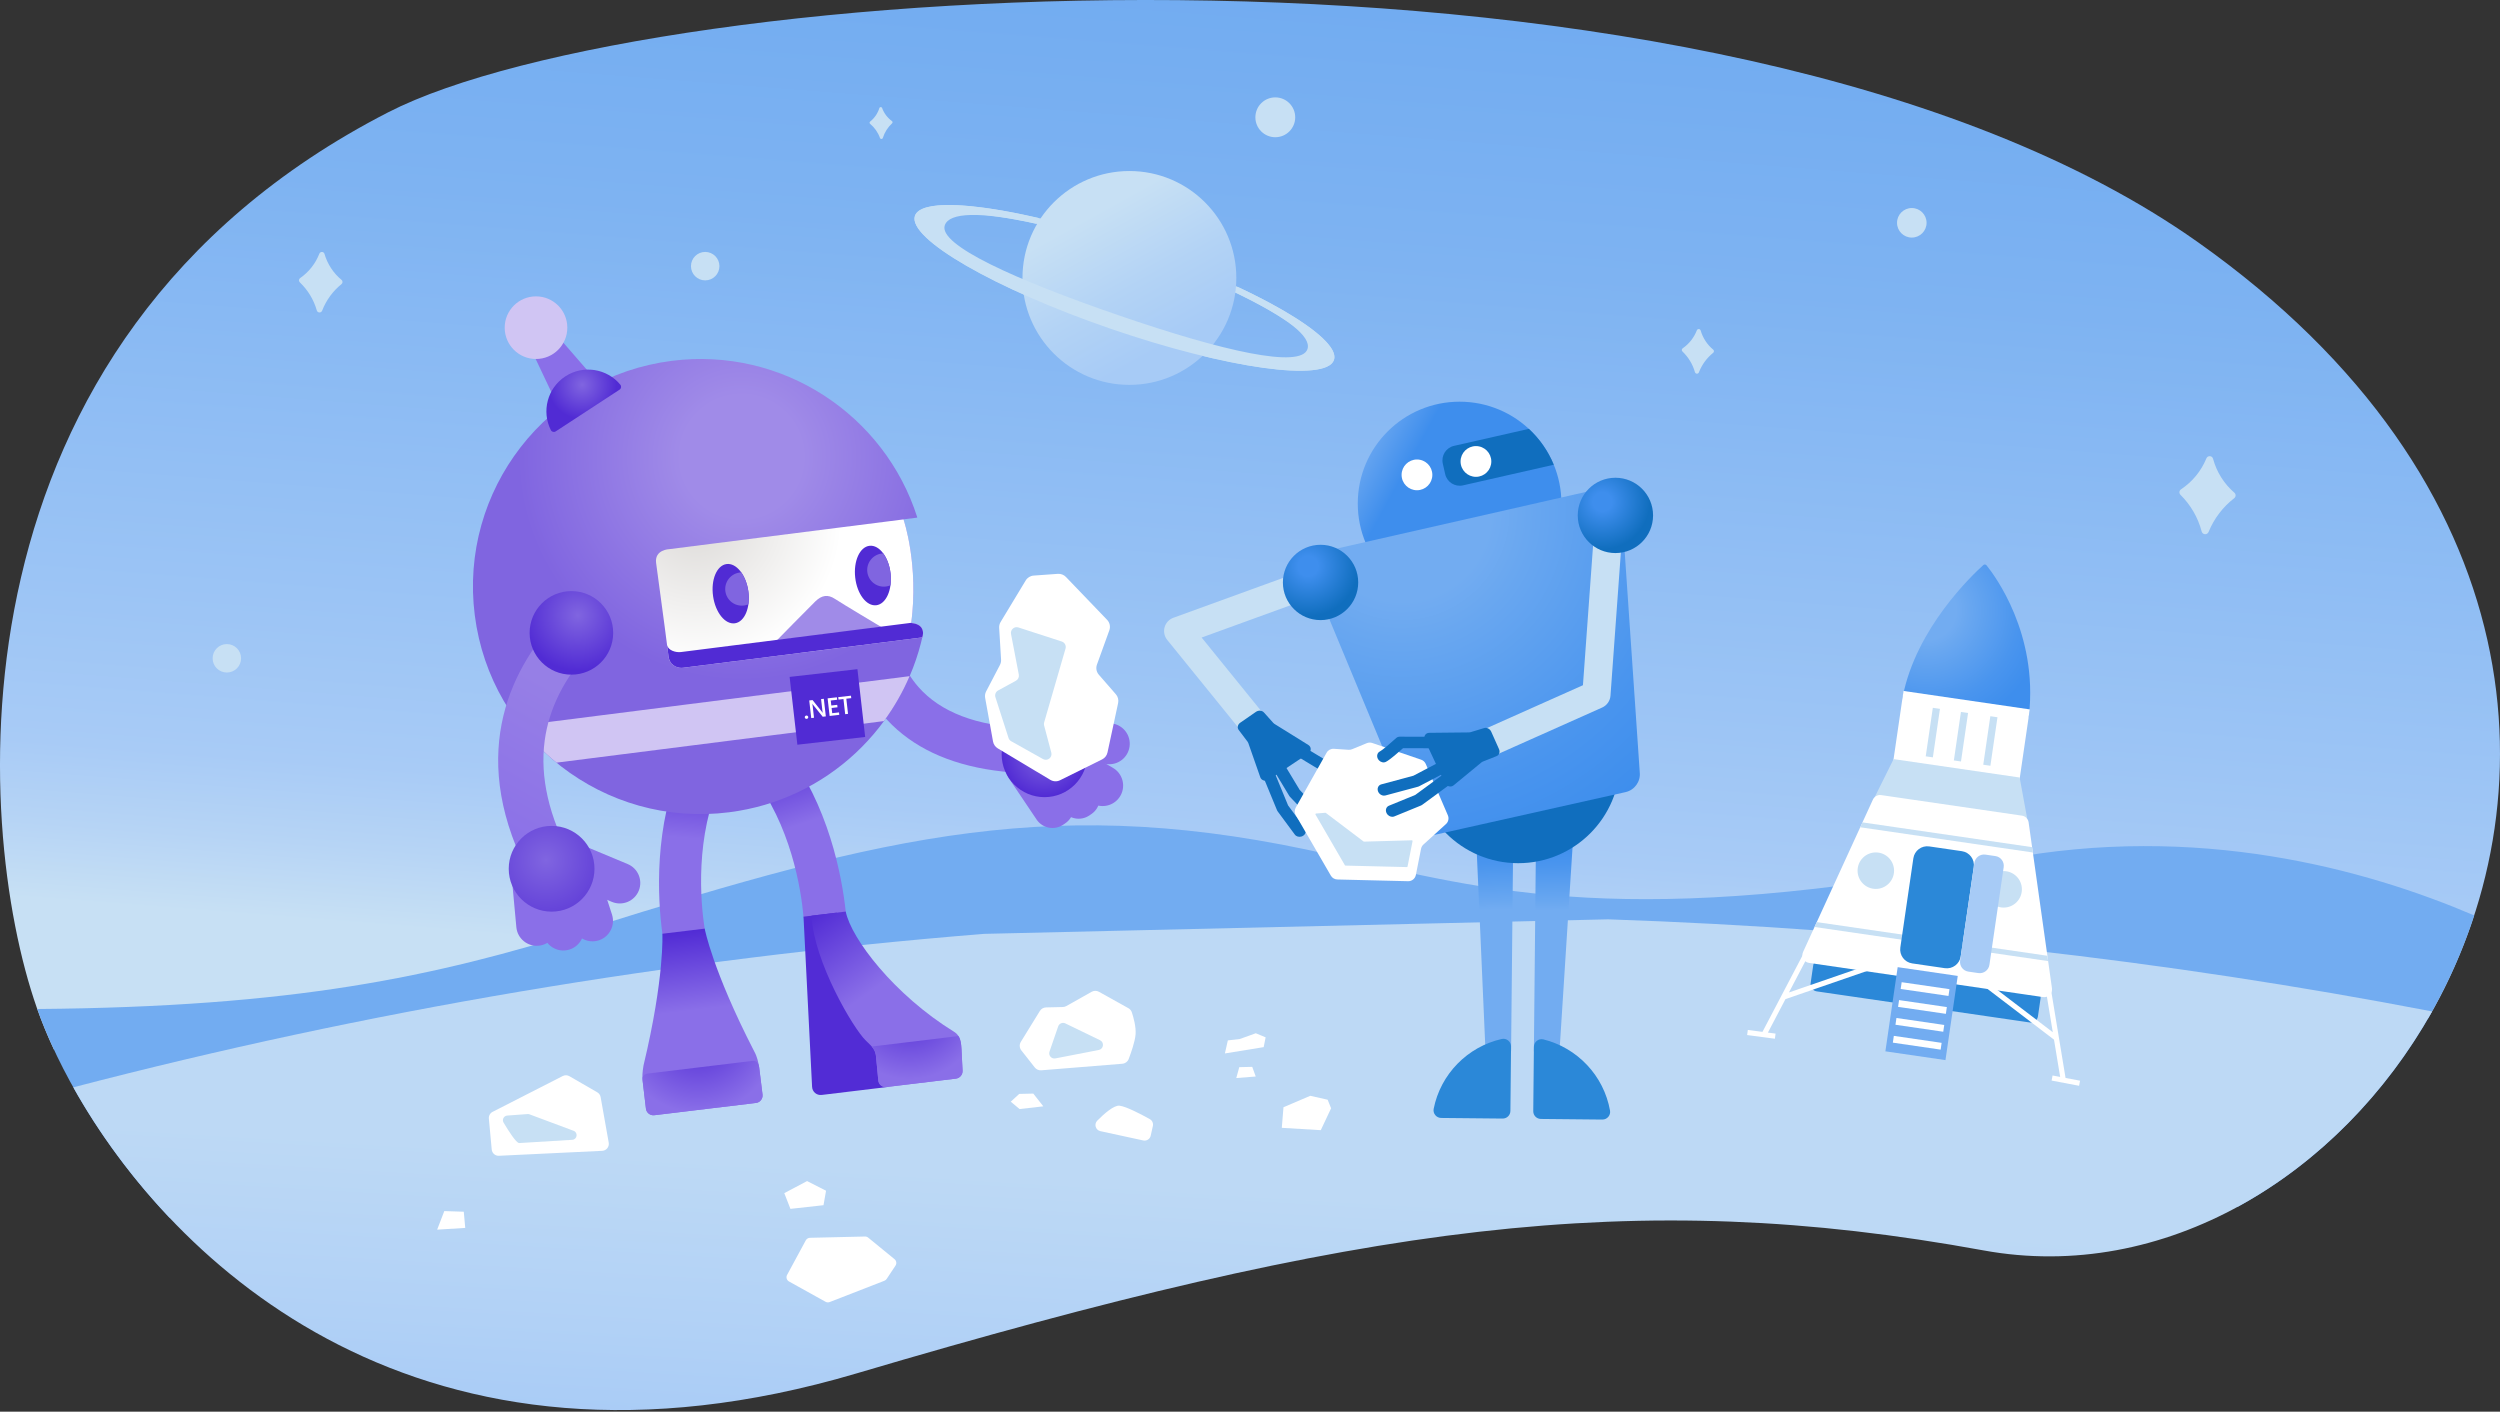 <svg width="928" height="524" viewBox="0 0 928 524" fill="none" xmlns="http://www.w3.org/2000/svg">
<rect x="0" y="0" width="928" height="524" fill="#333333" stroke="none"/>
<path d="M815.932 89.946C638.872 -35.414 240.585 -7.846 144.078 41.695C-21.739 126.818 -10.029 306.203 13.619 373.968C15.31 378.813 17.438 384.053 20.002 389.568L901.176 378.269C947.919 298.129 941.861 179.106 815.932 89.946Z" fill="url(#paint0_linear)"/>
<path d="M918.421 339.809C878.061 322.554 815.586 305.349 743.763 319.019C604.626 345.506 553.166 330.866 494.358 317.415C392.62 294.142 330.202 309.656 217.922 344.851C160.734 362.776 109.035 373.745 13.822 374.542C21.45 396.108 37.552 425.256 62.942 452.042L830.795 447.878C870.738 426.089 903.111 386.826 918.421 339.809Z" fill="#72ACF1"/>
<path d="M902.791 375.446C804.065 356.439 701.789 344.79 596.923 341.256L365.321 346.649C248.487 356.048 135.349 375.41 27.203 403.619C63.932 469.257 156.489 557.604 317.943 509.81C505.768 454.211 606.566 440.454 736.309 464.153C803.11 476.361 868.321 436.829 902.791 375.446Z" fill="url(#paint1_linear)"/>
<path d="M313.947 338.473C312.555 325.25 307.564 298.656 291.319 277.791L278.929 287.434C293.66 306.36 297.352 330.013 298.271 340.413C298.347 341.276 306.431 341.124 313.947 338.473Z" fill="url(#paint2_linear)"/>
<path d="M298.261 340.265L310.601 338.772L329.796 403.451L305.03 406.442C303.146 406.67 301.542 405.314 301.445 403.415L298.261 340.265Z" fill="#522CD5"/>
<path d="M354.19 383.022C356.526 384.459 356.775 386.912 356.907 389.512L357.308 397.479C357.379 398.906 356.282 400.211 354.865 400.379L329.064 403.497C327.459 403.69 326.093 402.537 326.012 400.917L325.235 392.701C325.083 389.7 323.956 388.72 321.325 386.186C316.821 381.849 302.095 357.064 301.232 339.905L313.937 338.372C315.953 348.385 331.903 369.286 354.19 383.022Z" fill="url(#paint3_linear)"/>
<path d="M356.907 389.512C356.816 387.694 356.648 385.962 355.77 384.586L323.585 388.476C324.626 389.684 325.134 390.781 325.23 392.706L326.007 400.922C326.089 402.537 327.455 403.694 329.059 403.501L354.861 400.384C356.277 400.211 357.374 398.906 357.303 397.484L356.907 389.512Z" fill="url(#paint4_radial)"/>
<path d="M245.891 346.679C244.089 333.507 242.611 306.487 253.417 282.356L267.747 288.775C257.947 310.661 259.993 334.518 261.577 344.836C261.714 345.684 253.823 347.461 245.891 346.679Z" fill="url(#paint5_linear)"/>
<path d="M238.574 401.471C238.351 399.709 238.427 398.129 238.879 395.469C246.745 362.619 245.871 346.608 245.871 346.608L261.582 344.709C261.582 344.709 264.472 360.171 279.934 390.203C281.128 392.33 281.473 394.362 281.813 396.24L283.052 406.31C283.235 407.828 282.143 409.22 280.625 409.408L279.868 409.499L243.627 413.876L242.87 413.968C241.347 414.15 239.96 413.064 239.772 411.54L238.574 401.471Z" fill="url(#paint6_linear)"/>
<path d="M238.574 401.471C238.539 401.186 238.513 400.907 238.493 400.628C238.473 399.744 238.762 398.708 240.677 398.475L279.432 393.793C280.838 393.681 281.422 394.702 281.646 395.362C281.702 395.656 281.758 395.956 281.813 396.245L283.052 406.315C283.169 407.265 282.783 408.163 282.108 408.752C281.702 409.103 281.194 409.341 280.625 409.413L279.869 409.504L243.627 413.881L242.87 413.973C242.109 414.064 241.382 413.841 240.819 413.399C240.26 412.957 239.864 412.307 239.773 411.545L238.574 401.471Z" fill="url(#paint7_radial)"/>
<path d="M375.624 286.708C339.606 283.895 318.431 265.223 314.282 232.496L330.907 230.388C332.222 240.768 335.493 248.821 340.911 255.001C349.092 264.34 362.472 269.458 380.666 270.22L379.966 286.962C378.498 286.906 377.051 286.82 375.624 286.708Z" fill="#8A6FE8"/>
<path d="M312.236 169.843C299.734 156.026 281.869 147.891 263.223 147.525Z" fill="url(#paint8_linear)"/>
<path d="M584.198 307.193L570.203 307.051L569.375 390.269L578.876 390.365L584.198 307.193Z" fill="url(#paint9_linear)"/>
<path d="M561.748 306.969L547.758 306.827L551.414 390.086L560.915 390.182L561.748 306.969Z" fill="url(#paint10_linear)"/>
<path d="M563.56 320.416C584.437 320.416 601.361 303.492 601.361 282.616C601.361 261.739 584.437 244.815 563.56 244.815C542.684 244.815 525.76 261.739 525.76 282.616C525.76 303.492 542.684 320.416 563.56 320.416Z" fill="#106EBE"/>
<path d="M541.801 224.706C562.678 224.706 579.602 207.782 579.602 186.906C579.602 166.029 562.678 149.105 541.801 149.105C520.925 149.105 504.001 166.029 504.001 186.906C504.001 207.782 520.925 224.706 541.801 224.706Z" fill="url(#paint11_linear)"/>
<path d="M524.876 305.451L486.69 213.565C485.344 209.726 487.645 205.572 491.61 204.673L593.617 181.482C597.583 180.578 601.447 183.33 601.894 187.372L608.673 286.642C609.054 290.085 606.789 293.264 603.413 294.031L532.813 309.838C529.436 310.61 526.019 308.721 524.876 305.451Z" fill="url(#paint12_radial)"/>
<path d="M539.735 165.501L567.506 159.189C571.442 162.835 574.631 167.34 576.753 172.509L543.071 180.167C540.095 180.842 537.13 178.978 536.454 176.003L535.571 172.123C534.89 169.137 536.754 166.177 539.735 165.501Z" fill="#106EBE"/>
<path d="M547.869 177.003C551.022 177.003 553.577 174.448 553.577 171.296C553.577 168.143 551.022 165.588 547.869 165.588C544.717 165.588 542.162 168.143 542.162 171.296C542.162 174.448 544.717 177.003 547.869 177.003Z" fill="white"/>
<path d="M525.979 181.98C529.131 181.98 531.686 179.424 531.686 176.272C531.686 173.12 529.131 170.564 525.979 170.564C522.826 170.564 520.271 173.12 520.271 176.272C520.271 179.424 522.826 181.98 525.979 181.98Z" fill="white"/>
<path d="M557.782 415.212L534.956 414.984C533.174 414.963 531.833 413.333 532.179 411.587C534.743 398.709 544.726 388.553 557.442 385.668C559.224 385.262 560.915 386.659 560.9 388.487L560.661 412.389C560.641 413.968 559.356 415.227 557.782 415.212Z" fill="#2B88D8"/>
<path d="M572.899 385.82C585.558 388.964 595.334 399.318 597.639 412.241C597.954 413.993 596.578 415.598 594.795 415.583L571.97 415.354C570.396 415.339 569.131 414.049 569.146 412.475L569.385 388.573C569.405 386.745 571.127 385.384 572.899 385.82Z" fill="#2B88D8"/>
<path d="M543.65 281.879C545.143 283.301 547.402 283.758 549.398 282.869L594.724 262.634C596.486 261.846 597.675 260.156 597.812 258.231L602.108 198.945C602.316 196.061 600.148 193.553 597.263 193.344C594.379 193.136 591.87 195.304 591.662 198.189L587.59 254.351L545.122 273.307C542.482 274.486 541.294 277.583 542.477 280.229C542.766 280.864 543.167 281.417 543.65 281.879Z" fill="#C7E0F4"/>
<path d="M494.23 208.929C495.876 209.33 497.297 210.518 497.922 212.234C498.907 214.951 497.506 217.957 494.789 218.948L446.045 236.654L471.628 268.219C473.451 270.469 473.106 273.764 470.856 275.587C468.612 277.405 465.311 277.065 463.488 274.816L433.274 237.538C432.208 236.223 431.842 234.471 432.294 232.841C432.746 231.206 433.96 229.896 435.554 229.317L491.209 209.096C492.219 208.731 493.265 208.695 494.23 208.929Z" fill="#C7E0F4"/>
<path d="M483.049 310.534C482.151 310.783 481.171 310.514 480.642 309.798L474.254 301.16C474.163 301.038 474.092 300.911 474.036 300.774L468.511 287.378C468.09 286.358 468.689 285.175 469.842 284.728C470.974 284.296 472.279 284.753 472.695 285.774L478.134 298.966L484.39 307.421C485.055 308.32 484.756 309.579 483.72 310.234C483.512 310.372 483.283 310.468 483.049 310.534Z" fill="#106EBE"/>
<path d="M489.762 305.415C488.954 305.639 488.071 305.446 487.507 304.857L478.839 295.787C478.743 295.686 478.661 295.579 478.59 295.462L472.019 284.565C471.446 283.615 471.862 282.376 472.954 281.797C474.045 281.218 475.391 281.523 475.965 282.473L482.429 293.197L490.955 302.119C491.737 302.937 491.595 304.207 490.645 304.963C490.376 305.182 490.072 305.329 489.762 305.415Z" fill="#106EBE"/>
<path d="M496.303 294.955C495.343 295.219 494.307 294.889 493.815 294.097C492.911 292.644 491.56 288.323 491.001 286.454L481.125 280.498C480.129 279.898 479.911 278.649 480.637 277.715C481.369 276.781 482.755 276.506 483.75 277.106L494.267 283.453C494.683 283.707 494.983 284.083 495.11 284.525C495.846 287.053 497.151 291.035 497.73 291.969C498.319 292.913 497.918 294.157 496.836 294.741C496.663 294.833 496.481 294.904 496.303 294.955Z" fill="#106EBE"/>
<path d="M466.215 264.233L460.366 268.28C459.416 268.935 459.167 270.123 459.807 270.966L463.118 275.343C463.23 275.491 463.316 275.648 463.372 275.821L467.825 288.546C468.257 289.775 469.902 290.202 471.1 289.399L485.598 279.716C486.822 278.898 486.863 277.278 485.679 276.542L473.086 268.717C472.929 268.62 472.791 268.503 472.67 268.371L469.171 264.461C468.465 263.684 467.16 263.578 466.215 264.233Z" fill="#106EBE"/>
<path d="M599.64 205.298C607.361 205.298 613.62 199.039 613.62 191.319C613.62 183.598 607.361 177.339 599.64 177.339C591.919 177.339 585.66 183.598 585.66 191.319C585.66 199.039 591.919 205.298 599.64 205.298Z" fill="url(#paint13_radial)"/>
<path d="M490.189 230.185C497.909 230.185 504.168 223.926 504.168 216.205C504.168 208.485 497.909 202.226 490.189 202.226C482.468 202.226 476.209 208.485 476.209 216.205C476.209 223.926 482.468 230.185 490.189 230.185Z" fill="url(#paint14_radial)"/>
<path d="M416.608 394.864L386.516 397.297C385.592 397.373 384.688 396.977 384.114 396.251L379.118 389.903C378.396 388.989 378.325 387.725 378.935 386.734L385.998 375.268C386.491 374.471 387.354 373.973 388.293 373.953L394.524 373.806C394.981 373.796 395.423 373.674 395.819 373.45L405.218 368.154C406.061 367.682 407.087 367.677 407.93 368.149L418.863 374.243C419.472 374.583 419.929 375.131 420.143 375.791C420.716 377.528 421.742 381.118 421.529 383.916C421.326 386.597 419.848 390.797 418.975 393.092C418.594 394.092 417.675 394.778 416.608 394.864Z" fill="white"/>
<path d="M223.549 427.186L185.205 429.024C183.834 429.09 182.651 428.064 182.524 426.693L181.467 415.237C181.371 414.191 181.919 413.191 182.859 412.714L208.899 399.419C209.676 399.023 210.595 399.049 211.351 399.48L221.705 405.457C222.361 405.838 222.818 406.488 222.95 407.229L225.961 424.159C226.225 425.693 225.092 427.11 223.549 427.186Z" fill="white"/>
<path d="M307.98 483.323L328.287 475.417C328.632 475.28 328.932 475.041 329.135 474.731L332.41 469.796C332.923 469.024 332.766 467.993 332.05 467.404L322.265 459.401C321.929 459.127 321.513 458.984 321.081 458.995L300.653 459.472C300.008 459.487 299.419 459.848 299.109 460.416L292.167 473.249C291.695 474.117 292.015 475.204 292.878 475.681L306.452 483.222C306.919 483.481 307.483 483.521 307.98 483.323Z" fill="white"/>
<path d="M408.464 419.884C406.676 419.493 406.016 417.284 407.306 415.984C409.845 413.425 413.491 410.205 415.553 410.428C418.102 410.708 424.028 413.871 426.816 415.425C427.709 415.923 428.171 416.954 427.948 417.954L427.141 421.575C426.861 422.819 425.632 423.611 424.383 423.337L408.464 419.884Z" fill="white"/>
<path d="M522.688 327.104L496.415 326.464C495.419 326.439 494.515 325.9 494.013 325.042L480.998 302.602C480.49 301.729 480.485 300.652 480.978 299.769L492.439 279.401C492.977 278.441 494.023 277.878 495.12 277.954L500.599 278.325C501.036 278.355 501.472 278.284 501.879 278.116L507.373 275.857C508.013 275.593 508.729 275.572 509.384 275.796L527.538 282.001C528.299 282.26 528.919 282.834 529.239 283.575L537.45 302.648C537.932 303.77 537.648 305.07 536.749 305.888L528.375 313.495C527.924 313.906 527.614 314.454 527.497 315.054L525.567 324.798C525.288 326.169 524.074 327.139 522.688 327.104Z" fill="white"/>
<path d="M515.121 302.44C515.761 303.115 516.736 303.394 517.559 303.059L527.502 298.992C527.639 298.936 527.771 298.86 527.888 298.773L539.562 290.186C540.45 289.531 540.557 288.211 539.795 287.231C539.049 286.276 537.698 285.987 536.81 286.642L525.313 295.097L515.578 299.078C514.543 299.504 514.146 300.733 514.695 301.83C514.812 302.064 514.959 302.262 515.121 302.44Z" fill="#106EBE"/>
<path d="M512.044 294.584C512.618 295.193 513.471 295.488 514.258 295.279L526.374 292.024C526.506 291.989 526.633 291.938 526.755 291.877L538.023 285.971C539.009 285.458 539.293 284.179 538.663 283.123C538.028 282.061 536.723 281.625 535.738 282.137L524.648 287.952L512.735 291.156C511.643 291.451 511.105 292.608 511.526 293.751C511.638 294.066 511.821 294.345 512.044 294.584Z" fill="#106EBE"/>
<path d="M511.877 282.244C512.562 282.965 513.613 283.224 514.446 282.798C515.969 282.026 519.367 279.03 520.814 277.725L532.351 277.755C533.514 277.755 534.347 276.806 534.209 275.628C534.072 274.45 533.026 273.495 531.863 273.49L519.58 273.459C519.092 273.459 518.64 273.627 518.3 273.937C516.355 275.719 513.176 278.446 512.196 278.944C511.206 279.446 510.902 280.716 511.521 281.777C511.633 281.955 511.75 282.107 511.877 282.244Z" fill="#106EBE"/>
<path d="M553.537 271.591L556.436 278.086C556.908 279.142 556.502 280.284 555.522 280.675L550.419 282.701C550.251 282.768 550.094 282.864 549.952 282.976L539.542 291.547C538.536 292.375 536.906 291.888 536.297 290.577L528.924 274.78C528.299 273.444 529.106 272.043 530.503 272.028L545.331 271.87C545.513 271.87 545.696 271.84 545.864 271.789L550.886 270.266C551.901 269.956 553.069 270.54 553.537 271.591Z" fill="#106EBE"/>
<path d="M753.457 379.544L674.357 367.997C672.899 367.784 671.889 366.428 672.102 364.97L673.082 358.242C673.296 356.785 674.651 355.774 676.109 355.987L755.209 367.535C756.666 367.748 757.677 369.104 757.463 370.561L756.483 377.29C756.27 378.747 754.914 379.757 753.457 379.544Z" fill="#2B88D8"/>
<path d="M766.736 400.135L761.185 366.483L759.291 366.798L761.993 383.159L719.998 351.128L721.069 350.762L720.445 348.949L718.17 349.731L714.569 346.984L713.407 348.512L715.991 350.483L664.059 368.398L671.757 353.712L670.061 352.818L654.228 383.027L648.789 382.306L648.54 384.211L658.839 385.577L659.092 383.672L656.249 383.297L662.759 370.876L717.819 351.879L762.445 385.917L764.73 399.754L761.912 399.221L761.556 401.105L771.763 403.045L772.118 401.156L766.736 400.135Z" fill="white"/>
<path d="M706.323 258.51C711.294 233.095 732.272 213.286 736.212 209.751C736.562 209.437 737.101 209.477 737.4 209.848C740.584 213.799 756.468 235.212 753.162 265.416C753 266.925 751.603 267.986 750.1 267.762L708.567 261.699C707.049 261.476 706.028 260.024 706.323 258.51Z" fill="url(#paint15_radial)"/>
<path d="M753.456 263.33L706.586 256.485L701.211 293.296L748.081 300.141L753.456 263.33Z" fill="white"/>
<path d="M695.882 295.904L702.905 281.782L749.689 288.612L752.502 303.902L695.882 295.904Z" fill="#C7E0F4"/>
<path d="M750.557 302.77L698.29 295.137C697.01 294.95 695.766 295.63 695.228 296.803L669.31 353.351C668.502 355.114 669.614 357.16 671.534 357.439L758.388 370.119C760.307 370.398 761.958 368.758 761.688 366.839L753.02 305.243C752.837 303.963 751.837 302.952 750.557 302.77Z" fill="white"/>
<path d="M696.304 329.968C700.046 329.968 703.078 326.935 703.078 323.194C703.078 319.453 700.046 316.42 696.304 316.42C692.563 316.42 689.53 319.453 689.53 323.194C689.53 326.935 692.563 329.968 696.304 329.968Z" fill="#C7E0F4"/>
<path d="M743.753 336.894C747.494 336.894 750.527 333.861 750.527 330.12C750.527 326.379 747.494 323.346 743.753 323.346C740.011 323.346 736.978 326.379 736.978 330.12C736.978 333.861 740.011 336.894 743.753 336.894Z" fill="#C7E0F4"/>
<path d="M673.549 344.095L760.266 356.759L759.987 354.779L674.382 342.282L673.549 344.095Z" fill="#C7E0F4"/>
<path d="M690.51 307.086L754.594 316.445L754.315 314.465L691.343 305.269L690.51 307.086Z" fill="#C7E0F4"/>
<path d="M730.549 264.653L727.901 264.267L725.271 282.275L727.919 282.662L730.549 264.653Z" fill="#C7E0F4"/>
<path d="M720.109 263.124L717.461 262.737L714.831 280.746L717.479 281.132L720.109 263.124Z" fill="#C7E0F4"/>
<path d="M741.461 266.243L738.813 265.856L736.184 283.865L738.832 284.252L741.461 266.243Z" fill="#C7E0F4"/>
<path d="M728.255 315.957L716.149 314.19C713.3 313.774 710.655 315.744 710.238 318.593L705.404 351.706C704.988 354.555 706.958 357.201 709.807 357.617L721.913 359.384C724.761 359.801 727.407 357.831 727.823 354.982L732.658 321.868C733.079 319.019 731.104 316.374 728.255 315.957Z" fill="#2B88D8"/>
<path d="M740.701 317.776L737.004 317.237C735.019 316.948 733.176 318.319 732.886 320.304L727.595 356.546C727.305 358.532 728.676 360.375 730.662 360.664L734.359 361.203C736.344 361.492 738.188 360.121 738.477 358.135L743.768 321.894C744.058 319.908 742.687 318.065 740.701 317.776Z" fill="#A7CBF6"/>
<path d="M726.717 362.263L704.418 359.007L699.854 390.255L722.154 393.512L726.717 362.263Z" fill="#72ACF1"/>
<path d="M723.643 367.181L705.901 364.59L705.533 367.107L723.276 369.698L723.643 367.181Z" fill="white"/>
<path d="M722.673 373.823L704.931 371.232L704.563 373.749L722.305 376.34L722.673 373.823Z" fill="white"/>
<path d="M721.703 380.465L703.961 377.874L703.594 380.391L721.336 382.982L721.703 380.465Z" fill="white"/>
<path d="M720.733 387.106L702.991 384.516L702.623 387.033L720.366 389.624L720.733 387.106Z" fill="white"/>
<path d="M819.009 170.153C817.074 174.871 813.789 178.852 809.62 181.625C808.878 182.097 808.792 183.077 809.406 183.691C813.139 187.398 815.886 192.055 817.252 197.26C817.607 198.57 819.324 198.677 819.842 197.422C821.878 192.436 825.184 188.155 829.322 184.941C830.013 184.407 830.049 183.427 829.368 182.864C825.58 179.588 822.817 175.231 821.487 170.306C821.182 169.087 819.491 168.98 819.009 170.153Z" fill="#C7E0F4"/>
<path d="M326.418 40.126C325.794 42.117 324.6 43.848 323.001 45.123C322.716 45.341 322.716 45.742 322.986 45.971C324.636 47.347 325.916 49.15 326.652 51.216C326.845 51.734 327.546 51.719 327.713 51.191C328.368 49.089 329.562 47.235 331.136 45.783C331.4 45.544 331.38 45.143 331.085 44.935C329.43 43.736 328.15 42.061 327.439 40.101C327.266 39.618 326.576 39.633 326.418 40.126Z" fill="#C7E0F4"/>
<path d="M118.536 94.181C117.104 97.868 114.62 100.996 111.436 103.21C110.868 103.586 110.817 104.347 111.304 104.815C114.25 107.633 116.448 111.198 117.586 115.204C117.88 116.21 119.211 116.271 119.592 115.29C121.095 111.396 123.588 108.034 126.747 105.48C127.275 105.058 127.285 104.297 126.752 103.87C123.766 101.392 121.562 98.056 120.455 94.263C120.206 93.323 118.896 93.267 118.536 94.181Z" fill="#C7E0F4"/>
<path d="M261.77 104.078C264.687 104.078 267.052 101.714 267.052 98.797C267.052 95.88 264.687 93.516 261.77 93.516C258.854 93.516 256.489 95.88 256.489 98.797C256.489 101.714 258.854 104.078 261.77 104.078Z" fill="#C7E0F4"/>
<path d="M709.66 88.189C712.689 88.189 715.144 85.734 715.144 82.705C715.144 79.676 712.689 77.221 709.66 77.221C706.631 77.221 704.176 79.676 704.176 82.705C704.176 85.734 706.631 88.189 709.66 88.189Z" fill="#C7E0F4"/>
<path d="M84.209 249.644C87.125 249.644 89.49 247.28 89.49 244.363C89.49 241.446 87.125 239.082 84.209 239.082C81.292 239.082 78.928 241.446 78.928 244.363C78.928 247.28 81.292 249.644 84.209 249.644Z" fill="#C7E0F4"/>
<path d="M473.391 50.938C477.474 50.938 480.784 47.627 480.784 43.544C480.784 39.461 477.474 36.15 473.391 36.15C469.307 36.15 465.997 39.461 465.997 43.544C465.997 47.627 469.307 50.938 473.391 50.938Z" fill="#C7E0F4"/>
<path d="M492.148 301.754L506.158 312.357C506.209 312.393 506.27 312.413 506.331 312.413L524.069 311.915C524.241 311.91 524.373 312.068 524.343 312.24L522.484 321.645C522.459 321.772 522.342 321.868 522.21 321.863L499.445 321.31C499.349 321.31 499.268 321.259 499.217 321.173L488.319 302.384C488.218 302.211 488.335 301.993 488.533 301.978L491.971 301.704C492.031 301.699 492.092 301.714 492.148 301.754Z" fill="#C7E0F4"/>
<path d="M408.337 386.13L395.454 379.889C394.418 379.387 393.169 379.905 392.798 380.996L389.573 390.365C389.091 391.767 390.305 393.163 391.762 392.879L407.87 389.751C409.682 389.395 410.002 386.932 408.337 386.13Z" fill="#C7E0F4"/>
<path d="M212.91 419.747L196.574 413.648C196.34 413.562 196.092 413.526 195.843 413.542L188.292 414.095C187.007 414.191 186.266 415.603 186.926 416.71C188.693 419.681 191.628 424.327 192.72 424.302C193.735 424.276 204.577 423.596 212.412 423.098C214.281 422.987 214.662 420.402 212.91 419.747Z" fill="#C7E0F4"/>
<path d="M629.864 122.628C628.808 125.345 626.975 127.655 624.624 129.285C624.208 129.565 624.167 130.123 624.527 130.468C626.701 132.545 628.321 135.181 629.159 138.136C629.377 138.878 630.357 138.923 630.641 138.202C631.748 135.328 633.592 132.85 635.922 130.966C636.308 130.656 636.318 130.093 635.927 129.778C633.729 127.95 632.104 125.487 631.286 122.689C631.093 121.998 630.128 121.953 629.864 122.628Z" fill="#C7E0F4"/>
<path d="M172.698 455.801L162.273 456.446L164.923 449.555L172.154 449.788L172.698 455.801Z" fill="white"/>
<path d="M475.803 418.65L476.428 411.007L486.365 406.762L492.824 408.215L494.104 411.398L490.275 419.518L475.803 418.65Z" fill="white"/>
<path d="M469.08 388.695L454.684 391.036L455.775 386.191L460.178 385.689L466.15 383.541L469.801 385.064L469.08 388.695Z" fill="white"/>
<path d="M460.02 396.129L464.834 396.017L466.124 399.602L458.908 400.171L460.02 396.129Z" fill="white"/>
<path d="M387.278 410.672L383.556 405.939L378.341 406.061L375.193 408.946L378.468 411.683L387.278 410.672Z" fill="white"/>
<path d="M293.406 448.732L305.685 447.371L306.629 441.998L299.586 438.413L291.126 442.892L293.406 448.732Z" fill="white"/>
<path d="M391.31 275.984L399.349 262.43C401.466 258.805 400.242 254.148 396.617 252.031C392.991 249.913 388.335 251.137 386.217 254.763L377.975 268.661L391.31 275.984Z" fill="#D0C5F3"/>
<path d="M391.899 290.309L405.533 298.21C409.179 300.292 413.826 299.022 415.908 295.371C417.99 291.725 416.72 287.079 413.069 284.997L399.089 276.893L391.899 290.309Z" fill="#8A6FE8"/>
<path d="M395.144 281.397L410.744 283.616C414.908 284.179 418.736 281.26 419.295 277.101C419.859 272.937 416.939 269.108 412.78 268.549L396.779 266.274L395.144 281.397Z" fill="#8A6FE8"/>
<path d="M338.266 231.257C341.104 209.3 335.376 192.786 335.376 192.786L340.378 192.151L340.49 192.04C328.374 153.95 290.456 128.727 249.386 133.942C203.11 139.818 170.362 182.092 176.237 228.363C182.112 274.633 224.382 307.391 270.657 301.516C307.173 296.88 335.26 269.581 342.597 235.538C342.755 234.111 342.409 231.628 338.266 231.257Z" fill="url(#paint16_radial)"/>
<path d="M342.384 236.543C342.384 236.543 344.141 231.785 338.266 231.257C341.069 209.569 335.523 193.202 335.386 192.806L248.461 203.841C248.461 203.841 242.911 203.983 243.551 208.98C244.186 213.981 246.186 228.093 248.172 243.723C248.578 246.938 251.412 248.151 253.483 247.892L342.749 236.558C342.516 236.548 342.384 236.543 342.384 236.543Z" fill="url(#paint17_radial)"/>
<path d="M288.268 237.802C288.268 237.802 300.292 225.523 302.654 223.233C305.015 220.943 307.285 220.547 309.935 222.309C312.586 224.071 327.307 232.846 327.307 232.846L288.268 237.802Z" fill="#A08BE8"/>
<path d="M342.383 236.543C342.383 236.543 344.14 231.785 338.265 231.257C338.27 231.231 338.27 231.211 338.275 231.186L252.792 242.037C250.802 242.291 248.095 241.428 247.628 239.529C247.806 240.91 247.984 242.306 248.166 243.718C248.537 246.633 250.898 247.902 252.879 247.918C253.077 247.918 253.275 247.912 253.473 247.887L259.318 247.146L342.739 236.558C342.515 236.548 342.383 236.543 342.383 236.543Z" fill="#512BD4"/>
<path d="M337.646 250.99L193.167 269.331C197.108 274.43 201.612 279.041 206.573 283.093L328.11 267.666C331.898 262.502 335.102 256.911 337.646 250.99Z" fill="#D0C5F3"/>
<path d="M205.892 148.15L219.557 139.228L208.467 126.457L198.656 132.865L205.892 148.15Z" fill="#8A6FE8"/>
<path d="M198.966 133.257C205.386 133.257 210.59 128.053 210.59 121.633C210.59 115.214 205.386 110.01 198.966 110.01C192.547 110.01 187.343 115.214 187.343 121.633C187.343 128.053 192.547 133.257 198.966 133.257Z" fill="#D0C5F3"/>
<path d="M206.268 160.139C205.654 160.541 204.811 160.332 204.481 159.672C200.967 152.715 203.171 144.078 209.848 139.716C216.526 135.354 225.321 136.806 230.282 142.818C230.749 143.387 230.607 144.24 229.987 144.641L206.268 160.139Z" fill="url(#paint18_radial)"/>
<path d="M384.82 304.263L374.532 288.963C372.308 285.723 373.131 281.295 376.371 279.071L377.112 278.563C380.352 276.339 384.78 277.162 387.004 280.401L397.292 295.701C399.516 298.941 398.693 303.369 395.454 305.593L394.712 306.101C391.473 308.325 387.039 307.503 384.82 304.263Z" fill="#8A6FE8"/>
<path d="M394.524 300.825L390.243 294.594C388.019 291.355 388.842 286.927 392.082 284.702L392.823 284.195C396.063 281.97 400.491 282.793 402.715 286.033L406.996 292.263C409.22 295.503 408.397 299.931 405.158 302.155L404.416 302.663C401.176 304.882 396.748 304.06 394.524 300.825Z" fill="#8A6FE8"/>
<path d="M272.797 231.368C276.409 230.855 278.637 225.516 277.774 219.444C276.911 213.372 273.284 208.866 269.671 209.379C266.059 209.892 263.831 215.231 264.694 221.303C265.557 227.375 269.184 231.881 272.797 231.368Z" fill="#512BD4"/>
<path d="M325.25 224.671C328.876 224.266 331.263 218.996 330.581 212.9C329.9 206.805 326.408 202.192 322.782 202.598C319.156 203.003 316.769 208.273 317.45 214.368C318.132 220.464 321.624 225.076 325.25 224.671Z" fill="#512BD4"/>
<path d="M270.495 214.865C271.663 213.357 273.394 212.539 275.161 212.473C276.431 214.261 277.396 216.688 277.787 219.445C278.03 221.162 278.02 222.817 277.807 224.325C275.811 225.178 273.43 224.955 271.591 223.533C268.9 221.446 268.408 217.561 270.495 214.865Z" fill="#8065E0"/>
<path d="M323.199 207.812C324.367 206.303 326.103 205.481 327.871 205.42C329.242 207.278 330.252 209.909 330.587 212.895C330.76 214.423 330.735 215.896 330.552 217.257C328.551 218.125 326.149 217.907 324.301 216.475C321.604 214.393 321.107 210.508 323.199 207.812Z" fill="#8065E0"/>
<path d="M387.725 295.905C396.514 295.905 403.64 288.779 403.64 279.99C403.64 271.201 396.514 264.076 387.725 264.076C378.936 264.076 371.811 271.201 371.811 279.99C371.811 288.779 378.936 295.905 387.725 295.905Z" fill="url(#paint19_radial)"/>
<path d="M395.667 214.159L410.962 230.089C411.952 231.119 412.272 232.628 411.784 233.973L407.184 246.704C406.722 247.988 406.986 249.426 407.884 250.451L414.207 257.708C414.983 258.601 415.298 259.81 415.049 260.968L411.104 279.315C410.865 280.437 410.124 281.386 409.098 281.894L393.493 289.628C392.346 290.197 390.99 290.141 389.893 289.486L370.378 277.801C369.449 277.243 368.804 276.313 368.611 275.242L365.686 259.058C365.539 258.236 365.666 257.388 366.052 256.646L371.176 246.836C371.49 246.231 371.638 245.551 371.597 244.871L370.891 233.054C370.846 232.292 371.033 231.536 371.424 230.886L380.743 215.464C381.372 214.418 382.474 213.742 383.693 213.656L392.686 213.011C393.798 212.935 394.895 213.357 395.667 214.159Z" fill="white"/>
<path d="M390.244 279.366L387.573 269.291C387.476 268.92 387.476 268.524 387.588 268.153L395.525 240.753C395.845 239.651 395.231 238.493 394.139 238.137L378.036 232.912C376.498 232.414 374.985 233.745 375.289 235.334L378.184 250.426C378.356 251.335 377.925 252.249 377.112 252.691L370.506 256.296C369.612 256.784 369.186 257.84 369.5 258.815L374.37 273.942C374.533 274.455 374.888 274.882 375.355 275.146L387.146 281.757C388.787 282.681 390.726 281.183 390.244 279.366Z" fill="#C7E0F4"/>
<path d="M318.276 248.393L293.106 251.269L295.981 276.438L321.151 273.563L318.276 248.393Z" fill="#512BD4"/>
<path d="M299.444 266.838C299.267 266.858 299.109 266.818 298.972 266.711C298.835 266.604 298.754 266.467 298.733 266.3C298.713 266.127 298.759 265.975 298.871 265.843C298.982 265.706 299.124 265.629 299.302 265.609C299.485 265.589 299.642 265.629 299.78 265.741C299.922 265.848 300.003 265.985 300.023 266.157C300.044 266.325 299.993 266.477 299.881 266.614C299.774 266.741 299.627 266.818 299.444 266.838Z" fill="white"/>
<path d="M306.548 265.924L305.391 266.056L301.795 261.597C301.704 261.486 301.628 261.364 301.562 261.242L301.536 261.247C301.577 261.384 301.623 261.684 301.674 262.141L302.161 266.432L301.135 266.548L300.389 260.008L301.623 259.866L305.106 264.223C305.254 264.406 305.35 264.527 305.391 264.598H305.411C305.36 264.431 305.314 264.136 305.264 263.725L304.781 259.51L305.802 259.394L306.548 265.924Z" fill="white"/>
<path d="M311.535 265.355L307.955 265.766L307.209 259.226L310.647 258.835L310.753 259.754L308.372 260.028L308.585 261.882L310.779 261.633L310.885 262.552L308.692 262.801L308.915 264.736L311.439 264.446L311.535 265.355Z" fill="white"/>
<path d="M315.984 259.155L314.15 259.363L314.79 264.984L313.729 265.106L313.089 259.485L311.261 259.693L311.154 258.774L315.877 258.236L315.984 259.155Z" fill="white"/>
<path d="M197.382 326.494L212.118 318.486C203.729 303.044 200.388 288.389 202.19 274.927C203.775 263.086 209.381 251.843 218.846 241.514L206.481 230.18C188.891 249.38 173.033 281.676 197.382 326.494Z" fill="url(#paint20_linear)"/>
<path d="M212.646 328.729L227.189 334.797C231.074 336.386 235.517 334.528 237.107 330.638C238.696 326.753 236.837 322.31 232.948 320.721L218.034 314.495L212.646 328.729Z" fill="#8A6FE8"/>
<path d="M197.351 332.329L201.835 347.436C203.059 351.452 207.304 353.717 211.321 352.493C215.337 351.269 217.602 347.024 216.378 343.008L211.783 327.515L197.351 332.329Z" fill="#8A6FE8"/>
<path d="M207.852 329.226L212.722 344.216C214.048 348.203 218.349 350.356 222.335 349.035C226.321 347.71 228.474 343.409 227.154 339.423L222.162 324.052L207.852 329.226Z" fill="#8A6FE8"/>
<path d="M190.222 328.536L191.674 344.227C192.091 348.406 195.813 351.458 199.992 351.041C204.171 350.625 207.223 346.903 206.807 342.724L205.319 326.631L190.222 328.536Z" fill="#8A6FE8"/>
<path d="M204.755 338.402C213.544 338.402 220.669 331.277 220.669 322.488C220.669 313.698 213.544 306.573 204.755 306.573C195.965 306.573 188.84 313.698 188.84 322.488C188.84 331.277 195.965 338.402 204.755 338.402Z" fill="url(#paint21_radial)"/>
<path d="M212.103 250.436C220.668 250.436 227.611 243.493 227.611 234.928C227.611 226.363 220.668 219.42 212.103 219.42C203.538 219.42 196.595 226.363 196.595 234.928C196.595 243.493 203.538 250.436 212.103 250.436Z" fill="url(#paint22_radial)"/>
<path d="M422.606 91.724C379.656 76.942 342.5 71.732 339.626 80.095C336.747 88.459 369.231 107.222 412.186 122.004C455.135 136.791 492.291 141.996 495.165 133.632C498.039 125.269 465.555 106.506 422.606 91.724ZM412.876 119.983C373.984 106.597 344.476 89.87 346.974 82.624C349.467 75.378 383.018 80.354 421.91 93.745C460.802 107.13 490.311 123.857 487.812 131.104C485.319 138.35 451.769 133.373 412.876 119.983Z" fill="#72ACF1"/>
<path d="M422.606 91.724C379.656 76.942 342.5 71.732 339.626 80.095C336.747 88.459 369.231 107.222 412.186 122.004C455.135 136.791 492.291 141.996 495.165 133.632C498.039 125.269 465.555 106.506 422.606 91.724ZM412.876 119.983C373.984 106.597 344.476 89.87 346.974 82.624C349.467 75.378 383.018 80.354 421.91 93.745C460.802 107.13 490.311 123.857 487.812 131.104C485.319 138.35 451.769 133.373 412.876 119.983Z" fill="#C7E0F4"/>
<path d="M419.234 142.864C441.154 142.864 458.924 125.094 458.924 103.174C458.924 81.254 441.154 63.485 419.234 63.485C397.314 63.485 379.545 81.254 379.545 103.174C379.545 125.094 397.314 142.864 419.234 142.864Z" fill="url(#paint23_linear)"/>
<path d="M459.65 106.597L458.467 108.547C477.585 117.723 486.939 124.918 485.319 129.615C482.826 136.862 454.211 130.458 415.319 117.073C376.427 103.687 348.213 90.86 350.712 83.614C352.347 78.866 363.584 78.379 384.663 83.055L385.531 80.938C360.086 75.027 341.622 74.301 339.626 80.095C336.747 88.458 369.231 107.222 412.186 122.004C455.135 136.791 492.291 141.996 495.165 133.632C497.125 127.935 482.653 117.403 459.65 106.597Z" fill="#C7E0F4"/>
<defs>
<linearGradient id="paint0_linear" x1="452.753" y1="423.398" x2="485.759" y2="0.975" gradientUnits="userSpaceOnUse">
<stop offset="0.13" stop-color="#C7E0F4"/>
<stop offset="0.198" stop-color="#B6D4F5"/>
<stop offset="0.269" stop-color="#A8CBF6"/>
<stop offset="0.39" stop-color="#9DC5F5"/>
<stop offset="0.78" stop-color="#7EB3F2"/>
<stop offset="0.998" stop-color="#72ACF1"/>
</linearGradient>
<linearGradient id="paint1_linear" x1="440.882" y1="798.058" x2="496.57" y2="-144.991" gradientUnits="userSpaceOnUse">
<stop offset="0.269" stop-color="#A8CBF6"/>
<stop offset="0.309" stop-color="#B1D1F6"/>
<stop offset="0.378" stop-color="#BDD9F5"/>
</linearGradient>
<linearGradient id="paint2_linear" x1="286.885" y1="279.441" x2="307.411" y2="340.831" gradientUnits="userSpaceOnUse">
<stop stop-color="#522CD5"/>
<stop offset="0.44" stop-color="#8A6FE8"/>
</linearGradient>
<linearGradient id="paint3_linear" x1="303.814" y1="338.254" x2="351.201" y2="403.67" gradientUnits="userSpaceOnUse">
<stop stop-color="#522CD5"/>
<stop offset="0.44" stop-color="#8A6FE8"/>
</linearGradient>
<radialGradient id="paint4_radial" cx="0" cy="0" r="1" gradientUnits="userSpaceOnUse" gradientTransform="translate(337.679 373.332) rotate(-6.892) scale(27.386)">
<stop offset="0.034" stop-color="#522CD5"/>
<stop offset="0.996" stop-color="#8A6FE8"/>
</radialGradient>
<linearGradient id="paint5_linear" x1="258.009" y1="282.743" x2="252.695" y2="347.253" gradientUnits="userSpaceOnUse">
<stop stop-color="#522CD5"/>
<stop offset="0.44" stop-color="#8A6FE8"/>
</linearGradient>
<linearGradient id="paint6_linear" x1="253.614" y1="346.004" x2="261.596" y2="412.044" gradientUnits="userSpaceOnUse">
<stop stop-color="#522CD5"/>
<stop offset="0.44" stop-color="#8A6FE8"/>
</linearGradient>
<radialGradient id="paint7_radial" cx="0" cy="0" r="1" gradientUnits="userSpaceOnUse" gradientTransform="translate(259.064 383.1) rotate(173.108) scale(30.024)">
<stop offset="0.034" stop-color="#522CD5"/>
<stop offset="0.996" stop-color="#8A6FE8"/>
</radialGradient>
<linearGradient id="paint8_linear" x1="270.313" y1="165.597" x2="305.033" y2="151.839" gradientUnits="userSpaceOnUse">
<stop stop-color="#BDB9F0"/>
<stop offset="0.233" stop-color="#CEC3E2" stop-opacity="0.767"/>
<stop offset="0.725" stop-color="#EDD6C9" stop-opacity="0.275"/>
<stop offset="1" stop-color="#F9DDBF" stop-opacity="0"/>
</linearGradient>
<linearGradient id="paint9_linear" x1="577.74" y1="390.369" x2="575.794" y2="306.903" gradientUnits="userSpaceOnUse">
<stop offset="0.628" stop-color="#72ACF1"/>
<stop offset="0.669" stop-color="#69A7F0"/>
<stop offset="0.831" stop-color="#4A95EE"/>
<stop offset="0.92" stop-color="#3E8EED"/>
</linearGradient>
<linearGradient id="paint10_linear" x1="556.68" y1="390.261" x2="554.731" y2="306.646" gradientUnits="userSpaceOnUse">
<stop offset="0.628" stop-color="#72ACF1"/>
<stop offset="0.669" stop-color="#69A7F0"/>
<stop offset="0.831" stop-color="#4A95EE"/>
<stop offset="0.92" stop-color="#3E8EED"/>
</linearGradient>
<linearGradient id="paint11_linear" x1="566.846" y1="200.592" x2="500.508" y2="164.327" gradientUnits="userSpaceOnUse">
<stop offset="0.689" stop-color="#3E8EED"/>
<stop offset="0.706" stop-color="#4290ED"/>
<stop offset="0.887" stop-color="#65A4F0"/>
<stop offset="0.984" stop-color="#72ACF1"/>
</linearGradient>
<radialGradient id="paint12_radial" cx="0" cy="0" r="1" gradientUnits="userSpaceOnUse" gradientTransform="translate(519.88 190.006) rotate(-1.335) scale(162.607)">
<stop offset="0.204" stop-color="#72ACF1"/>
<stop offset="0.291" stop-color="#69A7F0"/>
<stop offset="0.636" stop-color="#4A95EE"/>
<stop offset="0.828" stop-color="#3E8EED"/>
</radialGradient>
<radialGradient id="paint13_radial" cx="0" cy="0" r="1" gradientUnits="userSpaceOnUse" gradientTransform="translate(594.806 186.29) rotate(-1.335) scale(17.615)">
<stop offset="0.201" stop-color="#3E8EED"/>
<stop offset="1" stop-color="#106EBE"/>
</radialGradient>
<radialGradient id="paint14_radial" cx="0" cy="0" r="1" gradientUnits="userSpaceOnUse" gradientTransform="translate(485.542 210.136) rotate(-1.335) scale(18.668)">
<stop offset="0.201" stop-color="#3E8EED"/>
<stop offset="1" stop-color="#106EBE"/>
</radialGradient>
<radialGradient id="paint15_radial" cx="0" cy="0" r="1" gradientUnits="userSpaceOnUse" gradientTransform="translate(715.162 226.61) rotate(-2.935) scale(53.614)">
<stop offset="0.204" stop-color="#72ACF1"/>
<stop offset="0.291" stop-color="#69A7F0"/>
<stop offset="0.636" stop-color="#4A95EE"/>
<stop offset="0.828" stop-color="#3E8EED"/>
</radialGradient>
<radialGradient id="paint16_radial" cx="0" cy="0" r="1" gradientUnits="userSpaceOnUse" gradientTransform="translate(275.368 169.603) rotate(-1.335) scale(121.541)">
<stop offset="0.186" stop-color="#A08BE8"/>
<stop offset="0.684" stop-color="#8065E0"/>
<stop offset="0.816" stop-color="#8065E0"/>
</radialGradient>
<radialGradient id="paint17_radial" cx="0" cy="0" r="1" gradientUnits="userSpaceOnUse" gradientTransform="translate(258.359 192.473) rotate(-1.335) scale(82.537)">
<stop offset="0.093" stop-color="#E1DFDD"/>
<stop offset="0.657" stop-color="white"/>
</radialGradient>
<radialGradient id="paint18_radial" cx="0" cy="0" r="1" gradientUnits="userSpaceOnUse" gradientTransform="translate(216.122 142.826) rotate(-1.335) scale(12.763)">
<stop stop-color="#8065E0"/>
<stop offset="1" stop-color="#512BD4"/>
</radialGradient>
<radialGradient id="paint19_radial" cx="0" cy="0" r="1" gradientUnits="userSpaceOnUse" gradientTransform="translate(387.733 280.009) rotate(4.468) scale(15.918)">
<stop stop-color="#8065E0"/>
<stop offset="1" stop-color="#512BD4"/>
</radialGradient>
<linearGradient id="paint20_linear" x1="226.052" y1="240.876" x2="183.423" y2="318.853" gradientUnits="userSpaceOnUse">
<stop offset="0.249" stop-color="#967FE6"/>
<stop offset="1" stop-color="#8A6FE8"/>
</linearGradient>
<radialGradient id="paint21_radial" cx="0" cy="0" r="1" gradientUnits="userSpaceOnUse" gradientTransform="translate(202.68 319.241) rotate(-1.335) scale(33.276)">
<stop stop-color="#8065E0"/>
<stop offset="1" stop-color="#512BD4"/>
</radialGradient>
<radialGradient id="paint22_radial" cx="0" cy="0" r="1" gradientUnits="userSpaceOnUse" gradientTransform="translate(214.517 228.402) rotate(-1.335) scale(20.628)">
<stop stop-color="#8065E0"/>
<stop offset="1" stop-color="#512BD4"/>
</radialGradient>
<linearGradient id="paint23_linear" x1="395.639" y1="60.731" x2="442.188" y2="144.828" gradientUnits="userSpaceOnUse">
<stop offset="0.222" stop-color="#C7E0F4"/>
<stop offset="0.541" stop-color="#B3D3F5"/>
<stop offset="0.804" stop-color="#A7CBF6"/>
</linearGradient>
</defs>
</svg>
